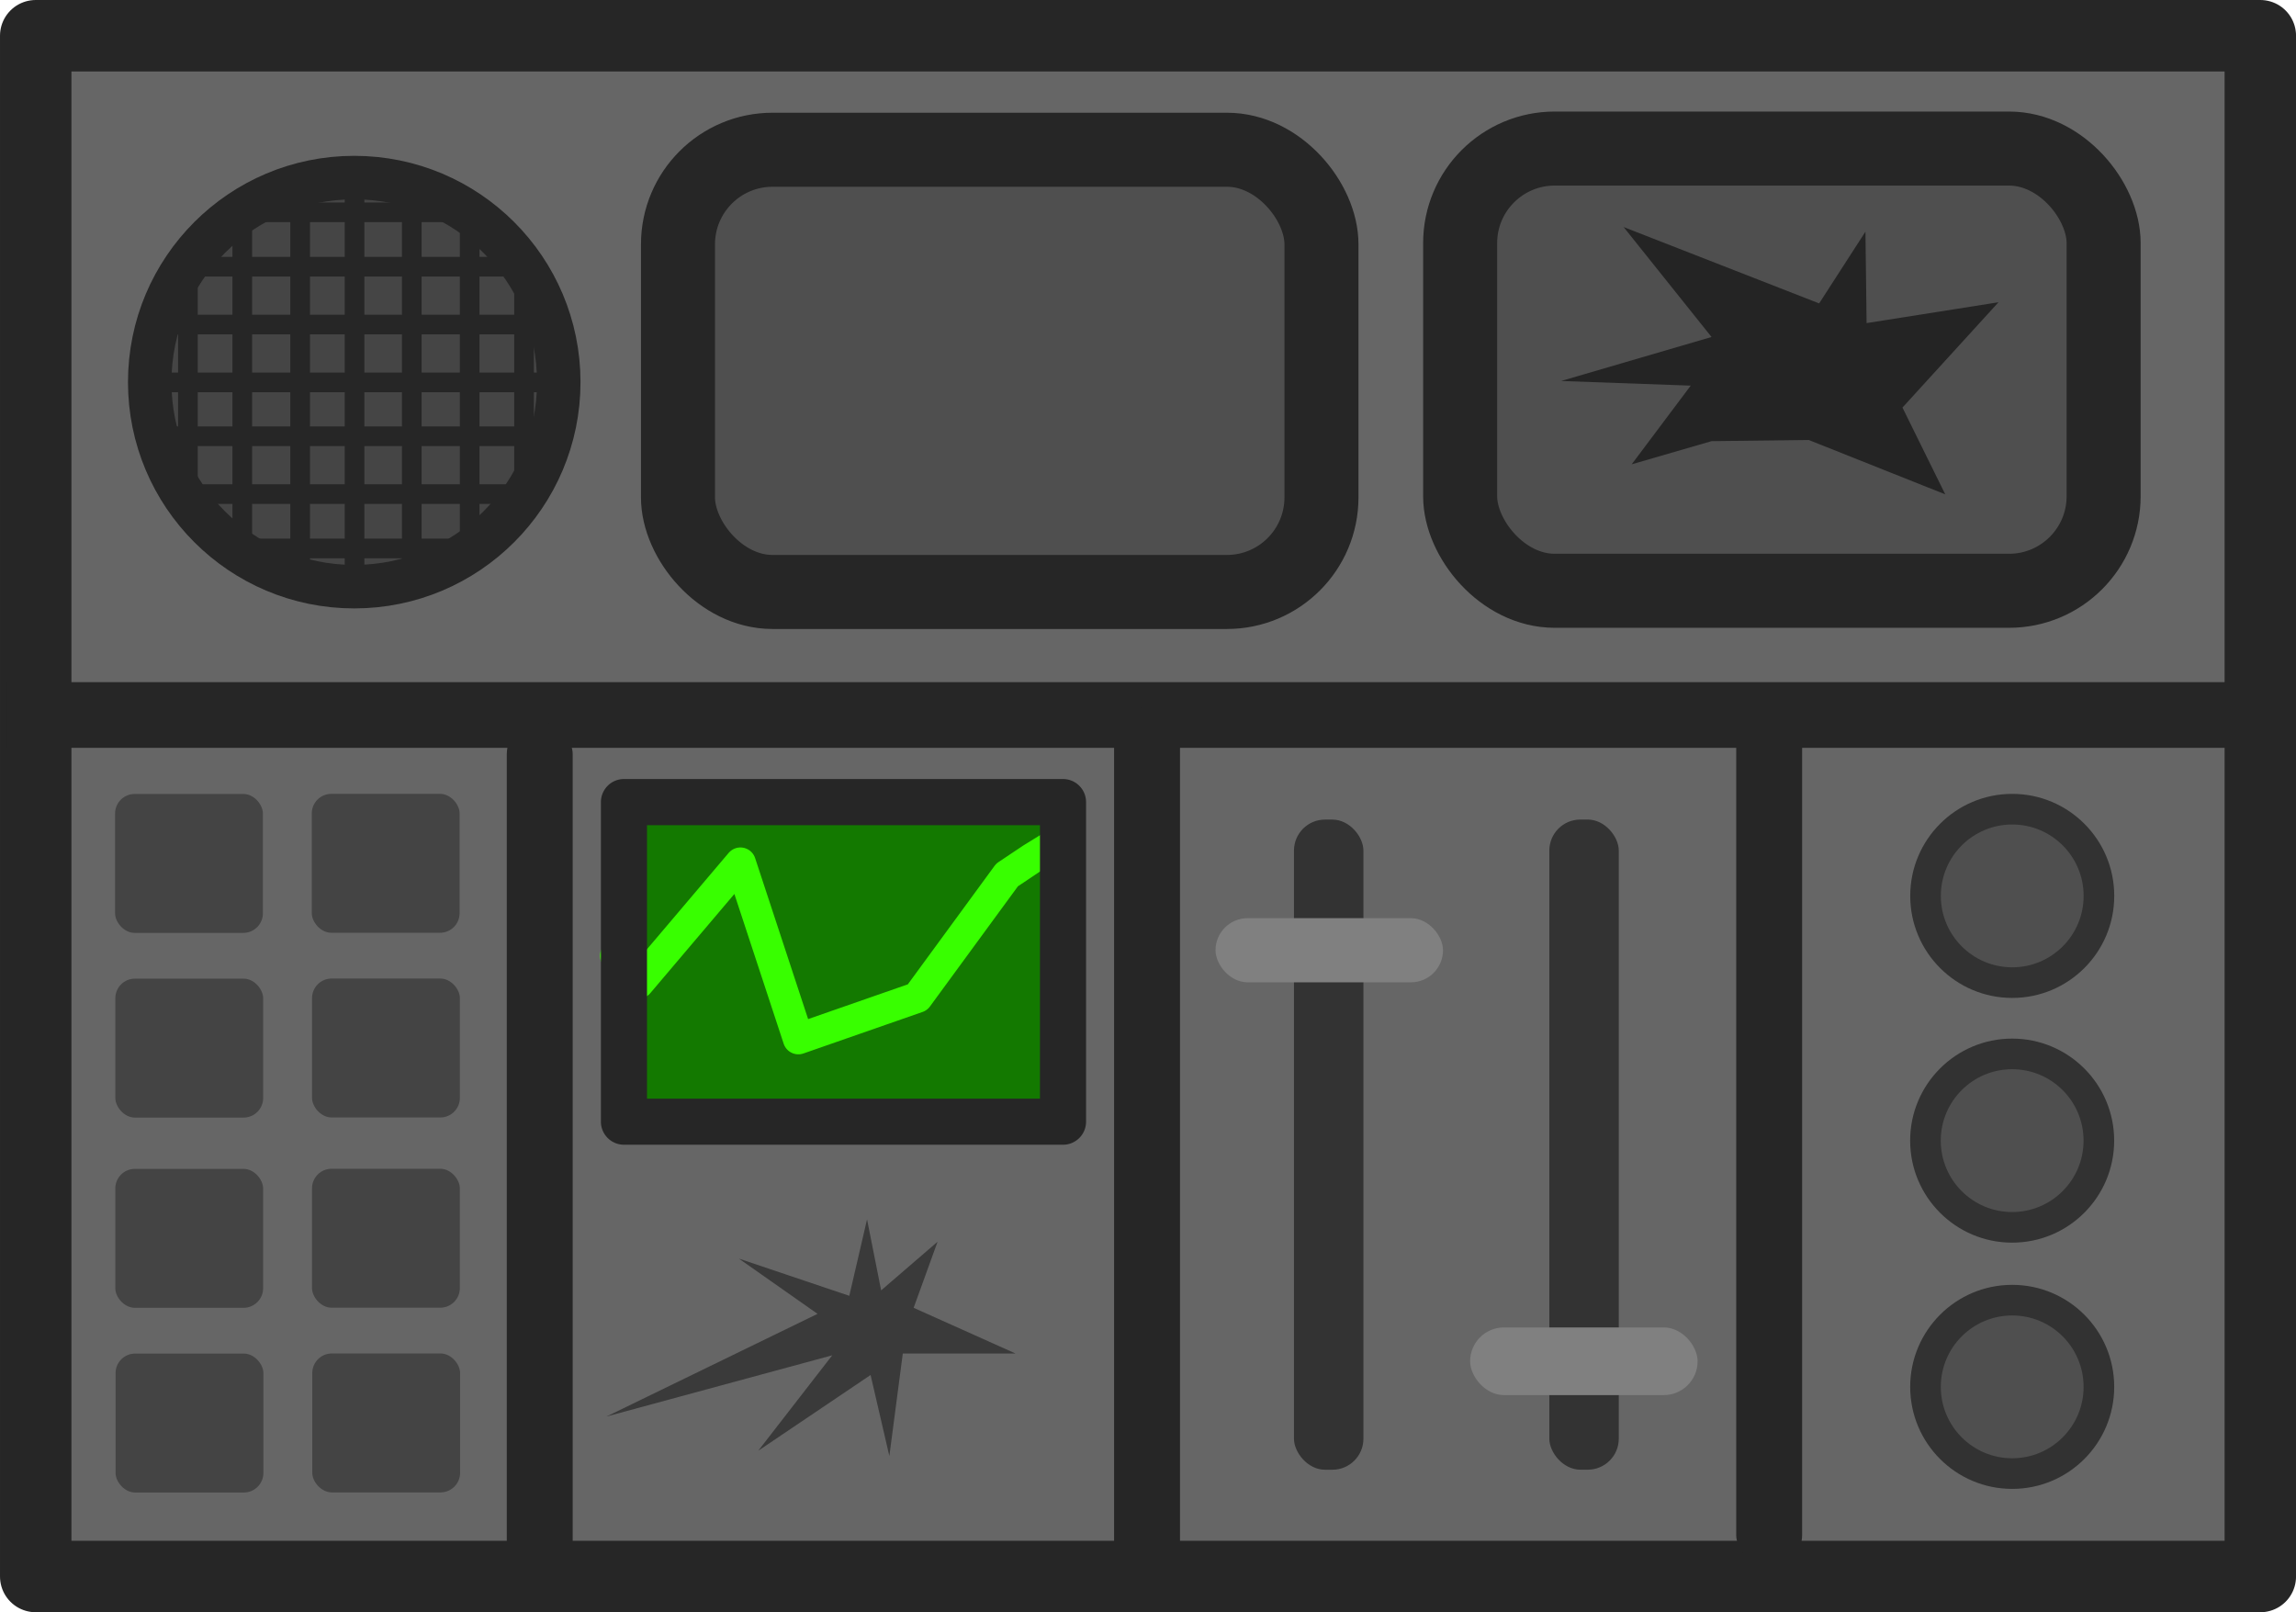 <?xml version="1.0" encoding="UTF-8" standalone="no"?>
<!-- Created with Inkscape (http://www.inkscape.org/) -->

<svg
   width="227.896"
   height="160.007"
   viewBox="0 0 60.297 42.335"
   version="1.1"
   id="svg84442"
   xmlns="http://www.w3.org/2000/svg"
   xmlns:svg="http://www.w3.org/2000/svg">
  <defs
     id="defs84439" />
  <g
     id="layer1"
     transform="translate(-88.651,-118.822)">
    <rect
       style="fill:#666666;fill-opacity:1;stroke:#262626;stroke-width:1.876;stroke-dasharray:none;stroke-opacity:1;paint-order:fill markers stroke;stop-color:#000000;stroke-linejoin:round"
       id="rect55529-9-9"
       width="58.422"
       height="40.459"
       x="89.589"
       y="119.76"
       ry="0" />
    <circle
       style="fill:#454545;fill-opacity:1;stroke:#262626;stroke-width:1.142;stroke-dasharray:none;stroke-opacity:1;paint-order:fill markers stroke;stop-color:#000000"
       id="path60773-1-9-5"
       cx="97.954"
       cy="128.856"
       r="5.371" />
    <rect
       style="fill:#262626;fill-opacity:1;stroke:none;stroke-width:1.602;stroke-dasharray:none;stroke-opacity:1;paint-order:fill markers stroke;stop-color:#000000"
       id="rect63758-7-6"
       width="0.516"
       height="10.917"
       x="97.704"
       y="123.363" />
    <rect
       style="fill:#262626;fill-opacity:1;stroke:none;stroke-width:1.602;stroke-dasharray:none;stroke-opacity:1;paint-order:fill markers stroke;stop-color:#000000"
       id="rect63758-8-0-6"
       width="0.516"
       height="10.917"
       x="-129.121"
       y="92.632"
       transform="rotate(-90)" />
    <rect
       style="fill:#262626;fill-opacity:1;stroke:none;stroke-width:1.51;stroke-dasharray:none;stroke-opacity:1;paint-order:fill markers stroke;stop-color:#000000"
       id="rect63758-8-2-38-0"
       width="0.516"
       height="9.71"
       x="-127.602"
       y="92.958"
       transform="rotate(-90)" />
    <rect
       style="fill:#262626;fill-opacity:1;stroke:none;stroke-width:1.482;stroke-dasharray:none;stroke-opacity:1;paint-order:fill markers stroke;stop-color:#000000"
       id="rect63758-8-2-5-82-1"
       width="0.516"
       height="9.345"
       x="-126.083"
       y="93.403"
       transform="rotate(-90)" />
    <rect
       style="fill:#262626;fill-opacity:1;stroke:none;stroke-width:1.253;stroke-dasharray:none;stroke-opacity:1;paint-order:fill markers stroke;stop-color:#000000"
       id="rect63758-8-2-5-4-9-4"
       width="0.516"
       height="6.686"
       x="-124.655"
       y="94.74"
       transform="rotate(-90)" />
    <rect
       style="fill:#262626;fill-opacity:1;stroke:none;stroke-width:1.51;stroke-dasharray:none;stroke-opacity:1;paint-order:fill markers stroke;stop-color:#000000"
       id="rect63758-8-2-3-9-9"
       width="0.516"
       height="9.71"
       x="130.019"
       y="93.044"
       transform="matrix(0,1,1,0,0,0)" />
    <rect
       style="fill:#262626;fill-opacity:1;stroke:none;stroke-width:1.482;stroke-dasharray:none;stroke-opacity:1;paint-order:fill markers stroke;stop-color:#000000"
       id="rect63758-8-2-5-6-50-5"
       width="0.516"
       height="9.345"
       x="131.538"
       y="93.489"
       transform="matrix(0,1,1,0,0,0)" />
    <rect
       style="fill:#262626;fill-opacity:1;stroke:none;stroke-width:1.253;stroke-dasharray:none;stroke-opacity:1;paint-order:fill markers stroke;stop-color:#000000"
       id="rect63758-8-2-5-4-4-6-9"
       width="0.516"
       height="6.686"
       x="132.966"
       y="94.826"
       transform="matrix(0,1,1,0,0,0)" />
    <rect
       style="fill:#262626;fill-opacity:1;stroke:none;stroke-width:1.51;stroke-dasharray:none;stroke-opacity:1;paint-order:fill markers stroke;stop-color:#000000"
       id="rect63758-8-2-30-5-8"
       width="0.516"
       height="9.71"
       x="96.275"
       y="124.133" />
    <rect
       style="fill:#262626;fill-opacity:1;stroke:none;stroke-width:1.482;stroke-dasharray:none;stroke-opacity:1;paint-order:fill markers stroke;stop-color:#000000"
       id="rect63758-8-2-5-7-28-9"
       width="0.516"
       height="9.345"
       x="94.756"
       y="124.052" />
    <rect
       style="fill:#262626;fill-opacity:1;stroke:none;stroke-width:1.253;stroke-dasharray:none;stroke-opacity:1;paint-order:fill markers stroke;stop-color:#000000"
       id="rect63758-8-2-5-4-5-5-8"
       width="0.516"
       height="6.686"
       x="93.328"
       y="125.374" />
    <rect
       style="fill:#262626;fill-opacity:1;stroke:none;stroke-width:1.51;stroke-dasharray:none;stroke-opacity:1;paint-order:fill markers stroke;stop-color:#000000"
       id="rect63758-8-2-3-1-3-7"
       width="0.516"
       height="9.71"
       x="-99.723"
       y="124.047"
       transform="scale(-1,1)" />
    <rect
       style="fill:#262626;fill-opacity:1;stroke:none;stroke-width:1.482;stroke-dasharray:none;stroke-opacity:1;paint-order:fill markers stroke;stop-color:#000000"
       id="rect63758-8-2-5-6-5-8-2"
       width="0.516"
       height="9.345"
       x="-101.243"
       y="123.967"
       transform="scale(-1,1)" />
    <rect
       style="fill:#262626;fill-opacity:1;stroke:none;stroke-width:1.253;stroke-dasharray:none;stroke-opacity:1;paint-order:fill markers stroke;stop-color:#000000"
       id="rect63758-8-2-5-4-4-3-1-2"
       width="0.516"
       height="6.686"
       x="-102.671"
       y="125.288"
       transform="scale(-1,1)" />
    <rect
       style="fill:#262626;fill-opacity:1;stroke:none;stroke-width:2.873;stroke-dasharray:none;stroke-opacity:1;paint-order:fill markers stroke;stop-color:#000000"
       id="rect67632-0-6"
       width="59.678"
       height="1.725"
       x="88.834"
       y="136.734" />
    <rect
       style="fill:#4f4f4f;fill-opacity:1;stroke:#262626;stroke-width:1.944;stroke-dasharray:none;stroke-opacity:1;paint-order:fill markers stroke;stop-color:#000000"
       id="rect69275-53-7"
       width="16.899"
       height="11.612"
       x="106.456"
       y="122.754"
       ry="2.483" />
    <rect
       style="fill:#4f4f4f;fill-opacity:1;stroke:#262626;stroke-width:1.944;stroke-dasharray:none;stroke-opacity:1;paint-order:fill markers stroke;stop-color:#000000"
       id="rect69275-5-7-1"
       width="16.899"
       height="11.612"
       x="126.997"
       y="122.723"
       ry="2.483" />
    <path
       style="fill:#242424;fill-opacity:1;stroke:none;stroke-width:1.705;stroke-dasharray:none;stroke-opacity:1;paint-order:fill markers stroke;stop-color:#000000"
       d="m 133.599,130.406 -2.097,0.608 1.55,-2.066 -3.403,-0.122 3.95,-1.155 -2.309,-2.887 5.135,2.005 1.216,-1.884 0.03,2.401 3.464,-0.547 -2.522,2.765 1.124,2.279 -3.586,-1.428 z"
       id="path74201-6-0" />
    <rect
       style="fill:#444444;fill-opacity:1;stroke:none;stroke-width:1.856;stroke-dasharray:none;stroke-opacity:1;paint-order:fill markers stroke;stop-color:#000000"
       id="rect77159-21-1"
       width="3.882"
       height="3.648"
       x="91.673"
       y="139.67"
       ry="0.514" />
    <rect
       style="fill:#444444;fill-opacity:1;stroke:none;stroke-width:1.856;stroke-dasharray:none;stroke-opacity:1;paint-order:fill markers stroke;stop-color:#000000"
       id="rect77159-2-33-5"
       width="3.882"
       height="3.648"
       x="96.839"
       y="139.667"
       ry="0.514" />
    <rect
       style="fill:#444444;fill-opacity:1;stroke:none;stroke-width:1.856;stroke-dasharray:none;stroke-opacity:1;paint-order:fill markers stroke;stop-color:#000000"
       id="rect77159-20-9-9"
       width="3.882"
       height="3.648"
       x="91.68"
       y="144.52"
       ry="0.514" />
    <rect
       style="fill:#444444;fill-opacity:1;stroke:none;stroke-width:1.856;stroke-dasharray:none;stroke-opacity:1;paint-order:fill markers stroke;stop-color:#000000"
       id="rect77159-2-0-8-1"
       width="3.882"
       height="3.648"
       x="96.846"
       y="144.517"
       ry="0.514" />
    <rect
       style="fill:#444444;fill-opacity:1;stroke:none;stroke-width:1.856;stroke-dasharray:none;stroke-opacity:1;paint-order:fill markers stroke;stop-color:#000000"
       id="rect77159-0-2-1"
       width="3.882"
       height="3.648"
       x="91.679"
       y="149.515"
       ry="0.514" />
    <rect
       style="fill:#444444;fill-opacity:1;stroke:none;stroke-width:1.856;stroke-dasharray:none;stroke-opacity:1;paint-order:fill markers stroke;stop-color:#000000"
       id="rect77159-2-4-1-5"
       width="3.882"
       height="3.648"
       x="96.845"
       y="149.512"
       ry="0.514" />
    <rect
       style="fill:#444444;fill-opacity:1;stroke:none;stroke-width:1.856;stroke-dasharray:none;stroke-opacity:1;paint-order:fill markers stroke;stop-color:#000000"
       id="rect77159-20-6-3-4"
       width="3.882"
       height="3.648"
       x="91.686"
       y="154.365"
       ry="0.514" />
    <rect
       style="fill:#444444;fill-opacity:1;stroke:none;stroke-width:1.856;stroke-dasharray:none;stroke-opacity:1;paint-order:fill markers stroke;stop-color:#000000"
       id="rect77159-2-0-7-6-5"
       width="3.882"
       height="3.648"
       x="96.852"
       y="154.362"
       ry="0.514" />
    <rect
       style="fill:#262626;fill-opacity:1;stroke:none;stroke-width:1.887;stroke-dasharray:none;stroke-opacity:1;paint-order:fill markers stroke;stop-color:#000000"
       id="rect81429-1-8"
       width="1.731"
       height="23.115"
       x="101.96"
       y="137.784"
       ry="0.842" />
    <path
       style="fill:#3a3a3a;fill-opacity:1;stroke:none;stroke-width:0.543;stroke-linecap:square;stroke-linejoin:round;stroke-dasharray:none;stroke-opacity:1"
       d="m 110.121,153.322 -5.544,2.696 5.93,-1.608 -1.944,2.507 2.951,-1.99 0.493,2.128 0.353,-2.691 h 2.963 l -2.678,-1.201 0.628,-1.735 -1.482,1.277 -0.37,-1.865 -0.466,2.008 -2.9,-0.977 z"
       id="path4" />
    <rect
       style="fill:#262626;fill-opacity:1;stroke:none;stroke-width:1.887;stroke-dasharray:none;stroke-opacity:1;paint-order:fill markers stroke;stop-color:#000000"
       id="rect81429-5-8-3"
       width="1.731"
       height="23.115"
       x="117.909"
       y="137.392"
       ry="0.842" />
    <rect
       style="fill:#262626;fill-opacity:1;stroke:none;stroke-width:1.856;stroke-dasharray:none;stroke-opacity:1;paint-order:fill markers stroke;stop-color:#000000"
       id="rect81429-5-5-3-7"
       width="1.731"
       height="22.357"
       x="134.247"
       y="137.59"
       ry="0.815" />
    <rect
       style="fill:#333333;fill-opacity:1;stroke:none;stroke-width:1.856;stroke-dasharray:none;stroke-opacity:1;paint-order:fill markers stroke;stop-color:#000000"
       id="rect82206-5-5"
       width="1.824"
       height="17.072"
       x="122.633"
       y="140.343"
       ry="0.815" />
    <rect
       style="fill:#333333;fill-opacity:1;stroke:none;stroke-width:1.856;stroke-dasharray:none;stroke-opacity:1;paint-order:fill markers stroke;stop-color:#000000"
       id="rect82206-6-8-3"
       width="1.824"
       height="17.072"
       x="129.339"
       y="140.342"
       ry="0.815" />
    <rect
       style="fill:#808080;fill-opacity:1;stroke:none;stroke-width:2.089;stroke-dasharray:none;stroke-opacity:1;paint-order:fill markers stroke;stop-color:#000000"
       id="rect82237-6-1"
       width="5.974"
       height="1.684"
       x="120.573"
       y="142.932"
       ry="0.842" />
    <rect
       style="fill:#808080;fill-opacity:1;stroke:none;stroke-width:2.146;stroke-dasharray:none;stroke-opacity:1;paint-order:fill markers stroke;stop-color:#000000"
       id="rect82237-0-4-9"
       width="5.974"
       height="1.777"
       x="127.259"
       y="153.678"
       ry="0.889" />
    <circle
       style="fill:#323232;fill-opacity:1;stroke:none;stroke-width:1;stroke-dasharray:none;stroke-opacity:0.8;paint-order:fill markers stroke;stop-color:#000000"
       id="path87164-02-3"
       cx="141.495"
       cy="155.239"
       r="2.679" />
    <circle
       style="fill:#4f4f4f;fill-opacity:1;stroke:none;stroke-width:0.914;stroke-dasharray:none;stroke-opacity:0.8;paint-order:fill markers stroke;stop-color:#000000"
       id="path87961-2-1"
       cx="141.495"
       cy="155.239"
       r="1.875" />
    <circle
       style="fill:#323232;fill-opacity:1;stroke:none;stroke-width:1;stroke-dasharray:none;stroke-opacity:0.8;paint-order:fill markers stroke;stop-color:#000000"
       id="path87164-02-8-3"
       cx="141.496"
       cy="142.347"
       r="2.679" />
    <circle
       style="fill:#4f4f4f;fill-opacity:1;stroke:none;stroke-width:0.914;stroke-dasharray:none;stroke-opacity:0.8;paint-order:fill markers stroke;stop-color:#000000"
       id="path87961-2-0-9"
       cx="141.496"
       cy="142.347"
       r="1.875" />
    <circle
       style="fill:#323232;fill-opacity:1;stroke:none;stroke-width:1;stroke-dasharray:none;stroke-opacity:0.8;paint-order:fill markers stroke;stop-color:#000000"
       id="path87164-02-1-3"
       cx="141.494"
       cy="148.773"
       r="2.679" />
    <circle
       style="fill:#4f4f4f;fill-opacity:1;stroke:none;stroke-width:0.914;stroke-dasharray:none;stroke-opacity:0.8;paint-order:fill markers stroke;stop-color:#000000"
       id="path87961-2-4-0"
       cx="141.494"
       cy="148.773"
       r="1.875" />
    <path
       style="color:#000000;fill:#137900;stroke-linecap:round;stroke-linejoin:round;-inkscape-stroke:none;fill-opacity:1"
       d="m 105.037,139.578 h 11.531 v 8.391 h -11.531 z"
       id="path1" />
    <path
       style="fill:none;fill-opacity:1;stroke:#38ff00;stroke-width:0.812;stroke-linecap:round;stroke-linejoin:round;stroke-dasharray:none;stroke-opacity:1"
       d="m 104.815,143.917 0.605,0.72 2.676,-3.156 1.521,4.62 3.128,-1.09 2.353,-3.214 0.643,-0.43 0.606,-0.373"
       id="path3" />
    <path
       style="color:#000000;fill:#262626;stroke-linecap:round;stroke-linejoin:round;-inkscape-stroke:none"
       d="m 105.037,139.278 a 0.606,0.606 0 0 0 -0.605,0.607 v 8.391 a 0.606,0.606 0 0 0 0.605,0.605 h 11.531 a 0.606,0.606 0 0 0 0.605,-0.605 v -8.391 a 0.606,0.606 0 0 0 -0.605,-0.607 z m 0.605,1.213 h 10.32 v 7.18 h -10.32 z"
       id="path2" />
  </g>
</svg>
